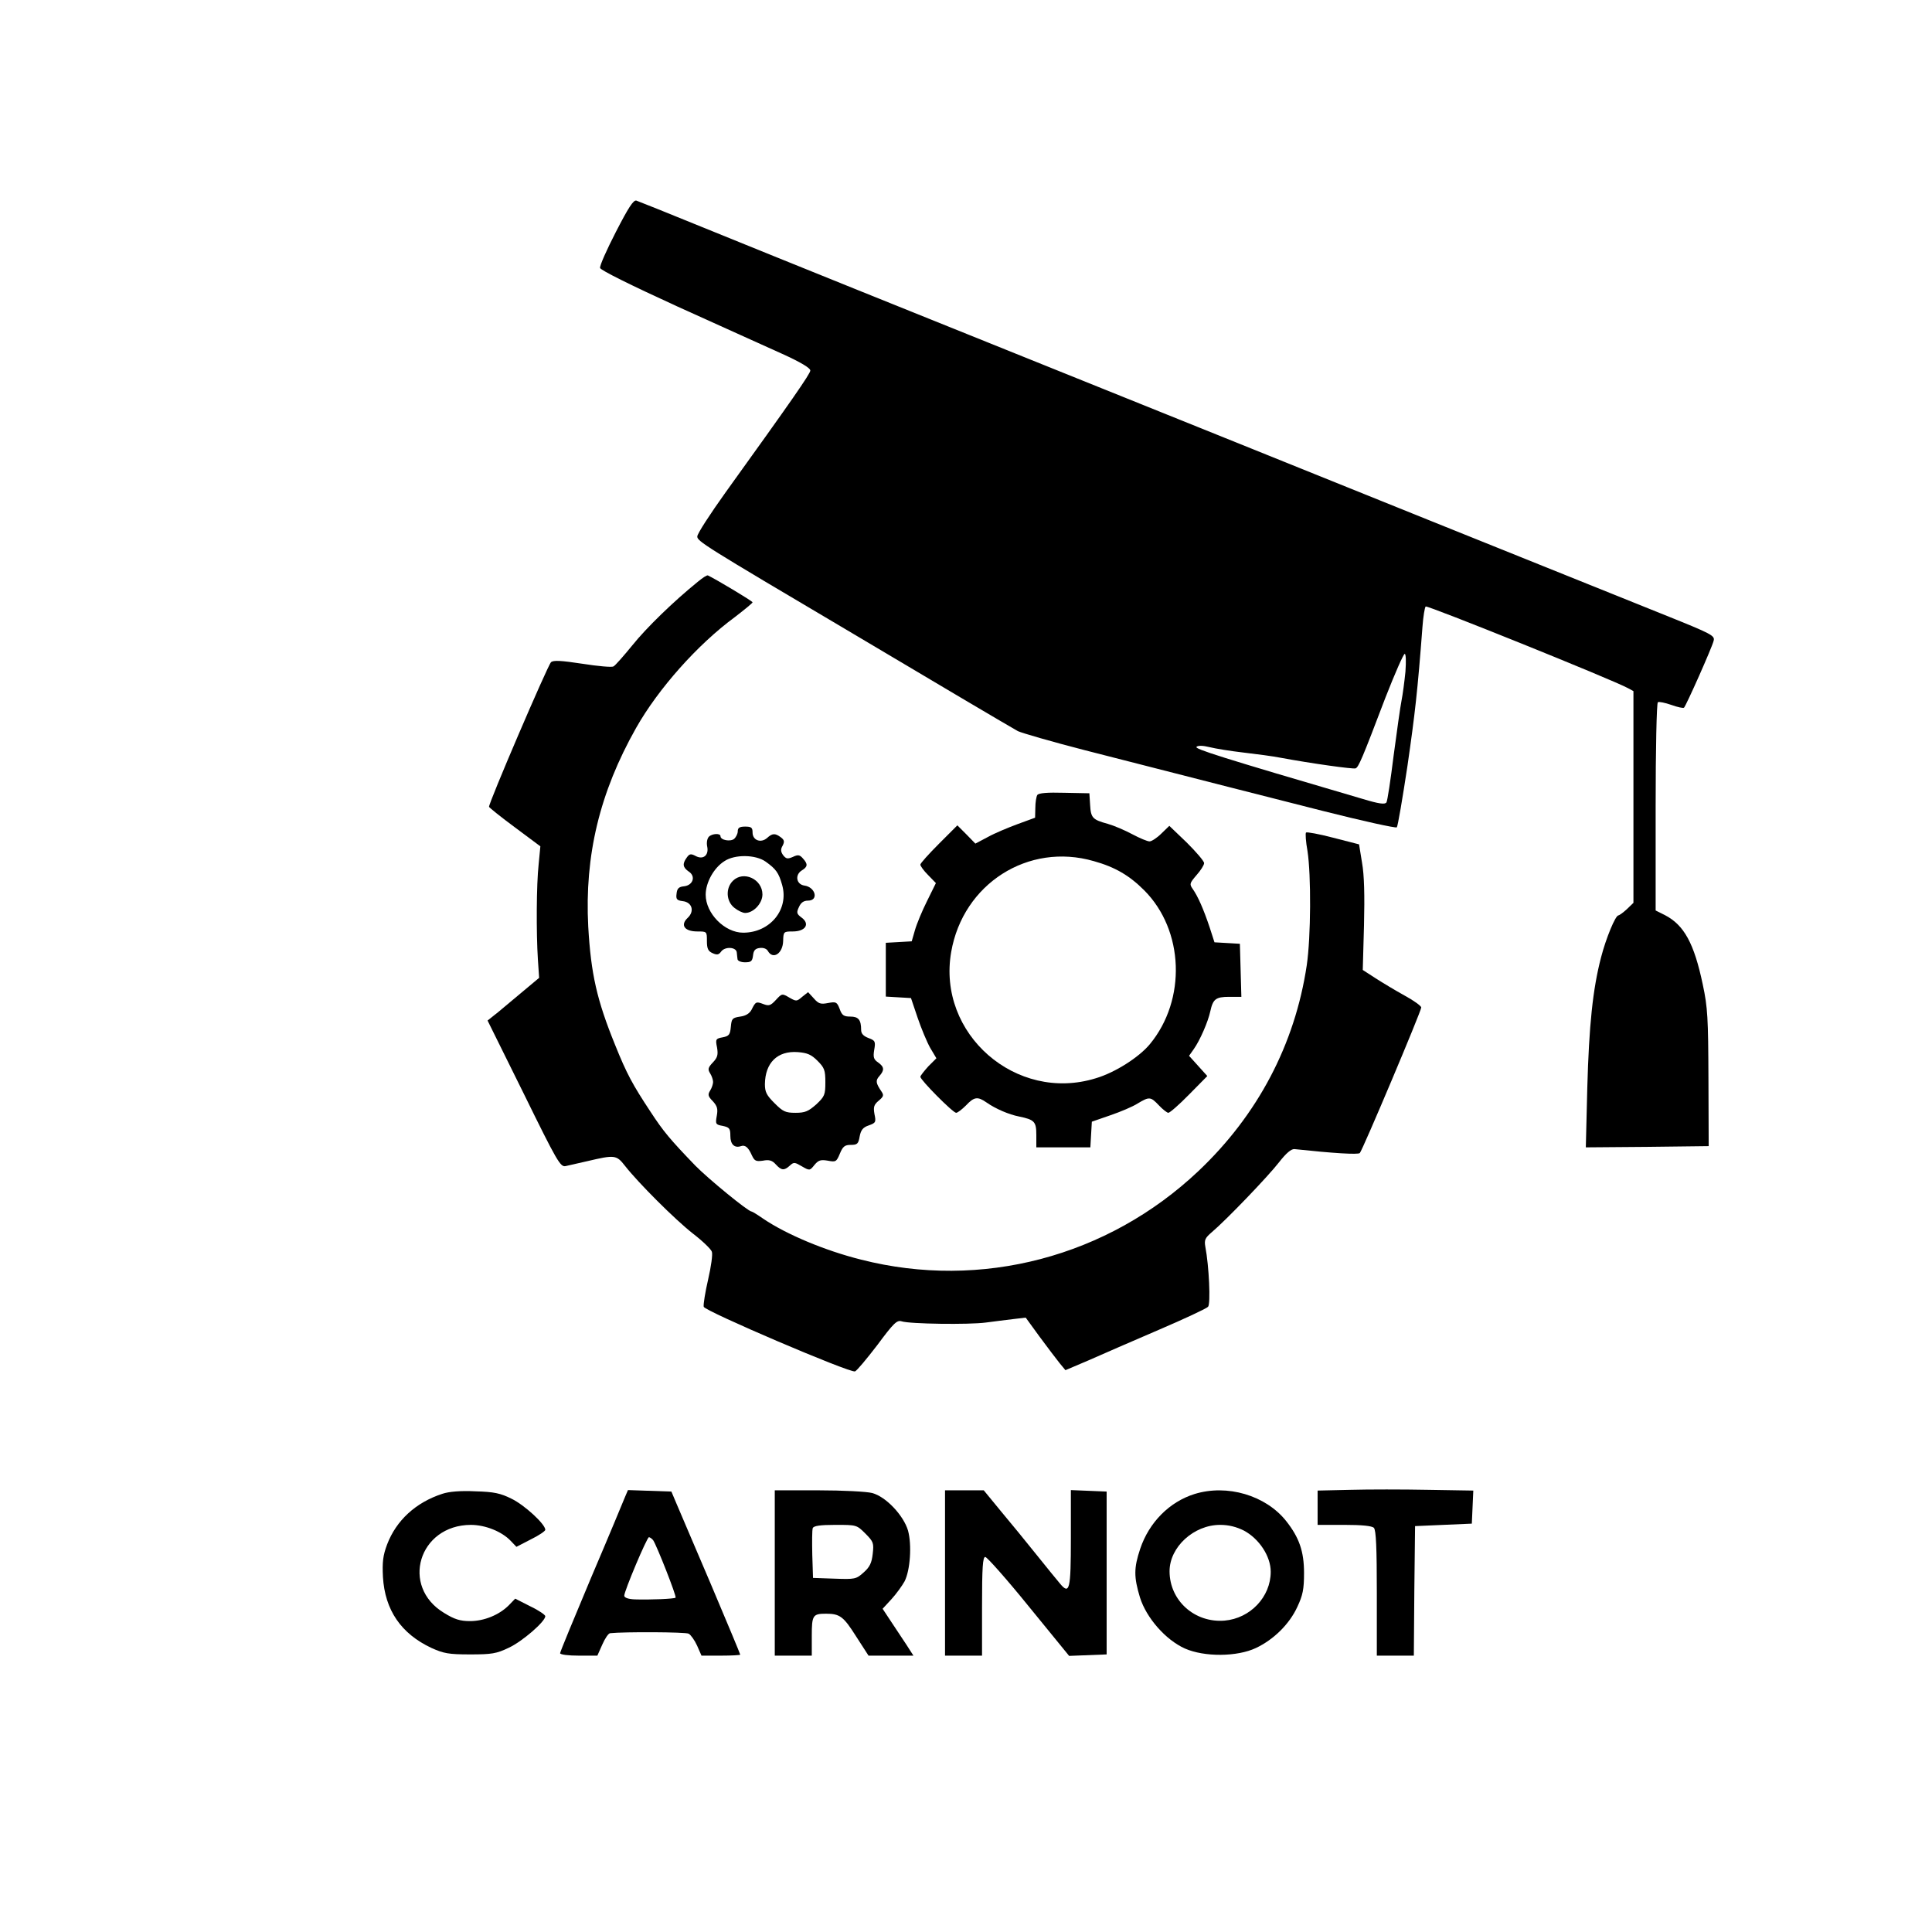 <?xml version="1.0" standalone="no"?>
<!DOCTYPE svg PUBLIC "-//W3C//DTD SVG 20010904//EN"
 "http://www.w3.org/TR/2001/REC-SVG-20010904/DTD/svg10.dtd">
<svg version="1.0" xmlns="http://www.w3.org/2000/svg"
 width="783pt" height="783pt" viewBox="0 0 783 783"
 preserveAspectRatio="xMidYMid meet">
<g transform="translate(0,783) scale(0.1,-0.1)"
fill="#000000" stroke="none">
<path d="M2496 6890 c-37 -72 -66 -137 -64 -146 2 -9 125 -70 313 -156 171
-77 362 -164 425 -192 75 -34 115 -58 114 -68 -1 -14 -76 -122 -343 -493 -63
-88 -115 -168 -115 -179 -1 -19 27 -37 609 -381 138 -82 342 -203 455 -270
113 -67 219 -129 235 -138 17 -8 138 -43 270 -77 547 -140 684 -175 964 -246
162 -41 298 -71 302 -67 4 4 23 116 43 248 31 215 41 302 61 565 3 41 9 78 13
82 6 6 756 -296 820 -331 l22 -12 0 -429 0 -429 -27 -26 c-15 -14 -31 -25 -34
-25 -12 0 -50 -92 -70 -169 -34 -130 -49 -277 -56 -529 l-6 -242 249 2 249 3
-1 275 c-1 244 -3 287 -23 380 -35 167 -76 241 -153 281 l-38 19 0 420 c0 234
4 421 9 424 5 3 29 -2 55 -11 25 -9 48 -14 51 -11 9 9 114 245 120 271 6 21
-8 28 -197 104 -495 199 -1472 592 -1783 718 -342 138 -787 317 -1490 600
-209 84 -492 199 -630 255 -137 56 -257 104 -266 107 -12 3 -32 -28 -83 -127z
m3200 -1782 c-4 -40 -11 -93 -16 -118 -5 -25 -19 -125 -32 -223 -12 -97 -25
-183 -29 -189 -6 -9 -30 -6 -96 14 -580 170 -682 203 -674 211 6 6 25 6 53 -1
24 -6 86 -16 138 -22 52 -6 120 -15 150 -21 124 -23 295 -47 304 -43 12 5 26
37 121 287 38 97 73 177 78 177 5 0 6 -30 3 -72z"/>
<path d="M2829 5473 c-100 -81 -209 -187 -266 -258 -36 -44 -70 -83 -77 -86
-6 -4 -63 1 -126 11 -86 13 -118 15 -127 6 -14 -14 -255 -576 -251 -586 2 -4
49 -42 106 -84 l102 -76 -7 -73 c-9 -82 -10 -277 -3 -386 l5 -74 -61 -51 c-33
-28 -80 -67 -104 -87 l-44 -35 147 -297 c135 -275 148 -297 169 -293 13 3 52
12 88 20 111 26 118 26 153 -19 54 -69 203 -218 276 -275 39 -30 73 -63 76
-73 4 -10 -3 -60 -15 -112 -12 -52 -20 -102 -18 -111 3 -17 590 -268 613 -262
7 2 47 50 90 106 66 89 80 103 99 97 33 -11 274 -14 341 -5 33 4 83 11 111 14
l51 6 56 -77 c32 -43 68 -91 81 -107 l24 -29 94 40 c51 23 179 78 283 123 105
45 195 87 201 94 11 11 4 165 -11 243 -5 28 -1 36 27 60 57 48 228 226 272
283 28 36 49 54 62 53 159 -17 258 -23 265 -16 11 11 249 575 249 590 0 6 -30
28 -67 48 -38 21 -91 53 -119 71 l-51 33 5 181 c3 122 1 204 -8 254 l-12 74
-105 27 c-57 15 -107 24 -110 21 -3 -3 -1 -37 6 -75 15 -97 14 -348 -3 -463
-48 -321 -199 -607 -439 -834 -368 -348 -881 -483 -1367 -359 -148 37 -304
103 -397 166 -23 16 -44 29 -47 29 -14 0 -176 133 -228 186 -103 107 -129 138
-182 219 -72 109 -96 153 -143 270 -74 182 -98 288 -109 480 -15 288 46 543
194 805 90 159 249 338 400 449 39 30 72 57 72 60 0 5 -151 95 -181 109 -4 2
-22 -10 -40 -25z"/>
<path d="M4204 4608 c-4 -6 -8 -30 -8 -52 l-1 -40 -71 -26 c-38 -14 -93 -37
-120 -52 l-51 -27 -36 37 -37 37 -75 -75 c-41 -41 -75 -79 -75 -84 0 -6 14
-25 31 -42 l32 -33 -36 -73 c-20 -40 -42 -93 -49 -118 l-13 -45 -52 -3 -53 -3
0 -109 0 -109 51 -3 51 -3 27 -80 c15 -44 38 -99 51 -122 l25 -42 -33 -33
c-17 -19 -32 -38 -32 -42 0 -13 132 -146 145 -146 6 0 24 14 40 30 33 35 47
37 83 12 37 -26 91 -49 132 -57 63 -13 70 -21 70 -75 l0 -50 109 0 110 0 3 52
3 52 75 26 c41 14 91 35 111 48 47 28 52 28 86 -8 15 -16 33 -30 38 -30 6 0
44 33 84 74 l74 75 -37 41 -37 41 19 27 c25 35 58 111 67 153 11 50 22 59 77
59 l49 0 -3 108 -3 107 -51 3 -52 3 -20 62 c-25 74 -47 124 -68 154 -14 20
-13 23 15 56 17 19 31 41 31 49 0 8 -32 45 -70 83 l-71 68 -32 -31 c-18 -18
-40 -32 -48 -32 -9 0 -40 13 -70 29 -30 16 -74 35 -99 42 -62 17 -69 24 -72
77 l-3 47 -102 2 c-68 2 -104 -1 -109 -9z m229 -268 c86 -24 144 -58 204 -118
162 -162 172 -444 23 -624 -44 -53 -141 -115 -219 -138 -323 -100 -644 180
-586 512 48 276 312 445 578 368z"/>
<path d="M2990 4461 c0 -10 -7 -24 -15 -31 -15 -12 -55 -5 -55 11 0 13 -34 11
-47 -2 -7 -7 -10 -24 -7 -39 8 -36 -16 -56 -47 -39 -19 10 -25 9 -36 -7 -18
-25 -16 -39 8 -56 30 -19 18 -56 -19 -60 -21 -2 -28 -9 -30 -30 -3 -22 1 -27
24 -30 39 -4 50 -41 21 -68 -31 -29 -13 -55 39 -55 39 0 39 0 39 -39 0 -31 5
-41 23 -49 18 -8 25 -7 35 7 16 21 61 18 63 -4 1 -8 2 -21 3 -27 0 -7 14 -13
30 -13 25 0 30 4 33 28 2 20 9 28 27 30 15 2 28 -3 33 -12 21 -37 61 -10 62
41 1 37 2 38 39 38 51 0 71 30 36 56 -20 15 -22 20 -11 43 8 18 19 26 37 26
44 0 30 55 -15 61 -33 5 -39 43 -11 61 25 15 26 26 5 49 -13 15 -20 16 -41 6
-21 -9 -27 -8 -39 7 -10 14 -11 24 -2 39 8 16 7 23 -8 34 -23 17 -34 16 -55
-3 -25 -22 -59 -10 -59 22 0 20 -5 24 -30 24 -23 0 -30 -5 -30 -19z m113 -123
c42 -30 53 -45 67 -95 28 -99 -49 -193 -158 -193 -75 0 -152 78 -152 154 0 49
33 109 76 136 42 28 126 27 167 -2z"/>
<path d="M2970 4260 c-30 -30 -27 -83 6 -109 15 -12 34 -21 44 -21 34 0 70 39
70 75 0 62 -77 98 -120 55z"/>
<path d="M3251 3790 c-22 -19 -24 -19 -52 -3 -29 17 -30 17 -54 -9 -22 -24
-29 -26 -52 -17 -29 11 -31 9 -47 -23 -8 -15 -23 -25 -46 -28 -32 -5 -35 -8
-38 -41 -3 -32 -7 -38 -33 -43 -28 -5 -30 -8 -23 -41 5 -30 2 -41 -17 -61 -20
-21 -21 -28 -11 -44 7 -11 12 -27 12 -35 0 -8 -5 -24 -12 -35 -10 -16 -9 -23
11 -43 18 -20 21 -31 16 -59 -6 -33 -5 -36 24 -41 27 -6 31 -10 31 -41 0 -34
17 -50 43 -41 17 6 30 -5 44 -37 11 -23 16 -26 45 -22 25 5 38 1 52 -15 23
-25 34 -26 57 -5 16 15 20 14 49 -3 31 -18 32 -18 51 6 16 19 25 22 54 17 32
-6 35 -5 49 29 12 29 20 35 44 35 26 0 31 4 36 34 5 26 13 37 37 45 28 10 30
13 23 46 -5 29 -2 38 17 54 20 17 22 22 11 38 -23 34 -24 44 -8 62 21 24 20
37 -5 55 -18 12 -21 21 -16 51 6 34 4 38 -23 48 -21 8 -30 18 -30 33 0 41 -11
54 -44 54 -26 0 -34 5 -43 31 -11 28 -14 30 -47 24 -30 -6 -39 -3 -58 19 l-23
25 -24 -19z m62 -259 c28 -28 32 -38 32 -87 0 -51 -3 -58 -37 -90 -32 -28 -45
-34 -84 -34 -41 0 -51 5 -85 39 -32 32 -39 45 -39 77 1 87 51 136 133 130 39
-3 55 -10 80 -35z"/>
<path d="M5473 1792 l-133 -3 0 -69 0 -70 108 0 c71 0 112 -4 120 -12 9 -9 12
-82 12 -265 l0 -253 75 0 75 0 2 263 3 262 115 5 115 5 3 67 3 67 -183 3
c-101 2 -243 2 -315 0z"/>
<path d="M1793 1776 c-108 -35 -187 -108 -224 -205 -17 -45 -20 -72 -17 -132
8 -134 73 -230 197 -288 49 -22 69 -26 156 -26 88 0 107 3 157 27 54 25 148
106 148 128 0 5 -27 24 -61 40 l-61 31 -26 -27 c-39 -39 -100 -64 -157 -64
-40 0 -63 7 -105 33 -178 107 -103 356 108 357 59 0 126 -27 162 -65 l23 -24
58 30 c33 16 59 34 59 39 0 23 -85 101 -137 126 -44 22 -71 28 -146 30 -60 3
-107 -1 -134 -10z"/>
<path d="M2533 1763 c-6 -15 -67 -162 -137 -326 -69 -164 -126 -302 -126 -307
0 -6 34 -10 76 -10 l75 0 20 45 c11 25 25 46 32 46 56 6 305 5 318 -2 8 -4 24
-26 34 -48 l18 -41 79 0 c43 0 78 2 78 4 0 3 -54 132 -120 288 -67 156 -129
303 -140 328 l-19 45 -88 3 -88 3 -12 -28z m114 -175 c14 -20 96 -228 91 -233
-5 -5 -104 -9 -165 -7 -27 1 -43 7 -43 15 0 19 92 237 100 237 4 0 12 -6 17
-12z"/>
<path d="M3140 1455 l0 -335 75 0 75 0 0 79 c0 85 4 91 58 91 56 0 71 -12 121
-91 l51 -79 91 0 91 0 -18 28 c-9 15 -38 57 -62 94 l-45 68 36 39 c20 22 43
54 53 72 23 45 30 148 14 206 -18 61 -89 137 -145 152 -22 6 -120 11 -217 11
l-178 0 0 -335z m367 160 c33 -33 35 -39 30 -82 -4 -37 -12 -54 -37 -76 -30
-27 -35 -28 -118 -25 l-87 3 -3 94 c-1 52 -1 100 2 108 4 9 29 13 92 13 85 0
86 0 121 -35z"/>
<path d="M3830 1455 l0 -335 75 0 75 0 0 200 c0 158 3 200 13 200 7 0 87 -90
176 -200 l164 -201 76 3 76 3 0 330 0 330 -72 3 -73 3 0 -195 c0 -208 -5 -231
-44 -184 -12 14 -55 67 -96 118 -41 51 -106 131 -144 176 l-69 84 -78 0 -79 0
0 -335z"/>
<path d="M4841 1775 c-102 -32 -184 -115 -220 -222 -26 -78 -26 -114 -1 -197
26 -83 104 -172 182 -207 79 -35 212 -34 288 2 72 34 136 97 168 167 22 47 27
71 27 137 0 88 -20 144 -72 210 -83 105 -240 151 -372 110z m200 -148 c62 -33
109 -104 109 -167 0 -102 -83 -189 -187 -198 -121 -10 -223 81 -223 200 0 98
98 188 205 188 35 0 66 -8 96 -23z"/>
</g>
</svg>
